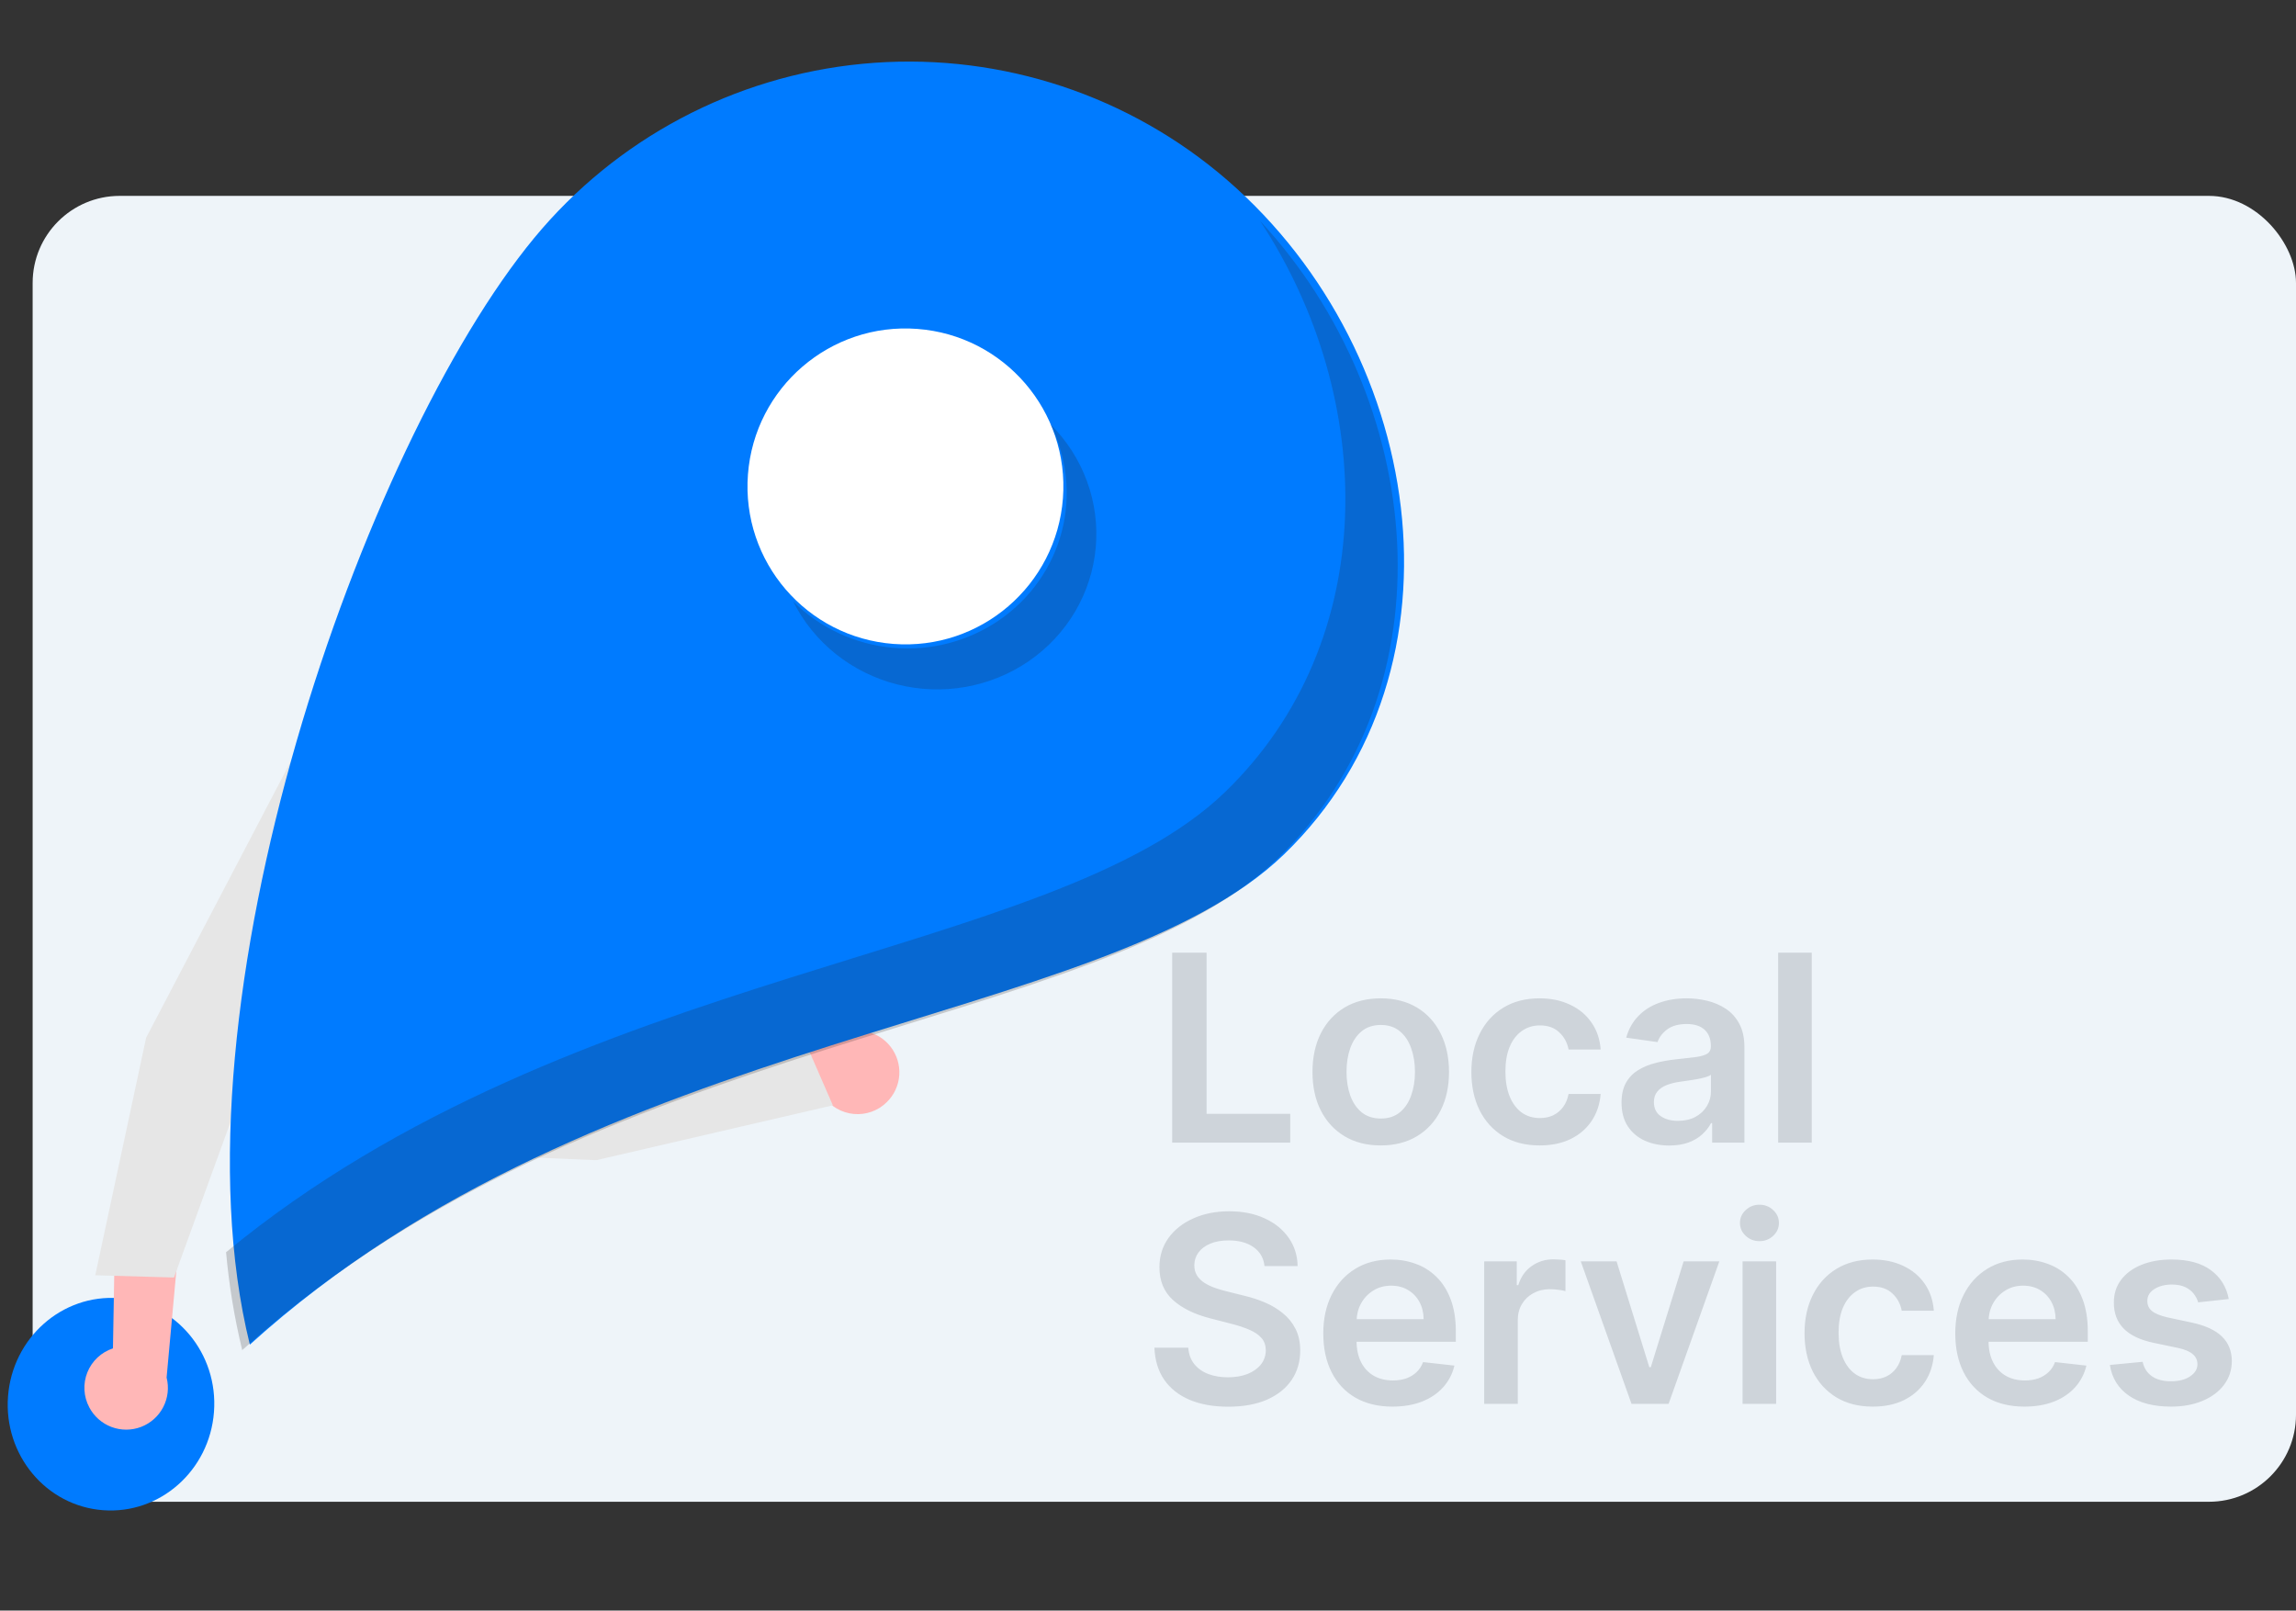 <svg width="211" height="148" viewBox="0 0 211 148" fill="none" xmlns="http://www.w3.org/2000/svg">
<rect x="0" y="0" width="211" height="148" fill="#333333" stroke="none"/>
<rect x="3" y="18" width="208" height="120" rx="8" fill="#EEF4F9"/>
<path d="M116.207 116.344C116.128 115.599 115.793 115.02 115.202 114.605C114.616 114.19 113.855 113.983 112.918 113.983C112.259 113.983 111.693 114.082 111.222 114.281C110.75 114.48 110.389 114.75 110.139 115.091C109.889 115.432 109.761 115.821 109.756 116.259C109.756 116.622 109.838 116.937 110.003 117.205C110.173 117.472 110.403 117.699 110.693 117.886C110.983 118.068 111.304 118.222 111.656 118.347C112.009 118.472 112.364 118.577 112.722 118.662L114.358 119.071C115.017 119.224 115.651 119.432 116.259 119.693C116.872 119.955 117.42 120.284 117.903 120.682C118.392 121.08 118.778 121.56 119.062 122.122C119.347 122.685 119.489 123.344 119.489 124.099C119.489 125.122 119.227 126.023 118.705 126.801C118.182 127.574 117.426 128.179 116.438 128.616C115.455 129.048 114.264 129.264 112.866 129.264C111.509 129.264 110.33 129.054 109.33 128.634C108.335 128.213 107.557 127.599 106.994 126.793C106.438 125.986 106.136 125.003 106.091 123.844H109.202C109.247 124.452 109.435 124.957 109.764 125.361C110.094 125.764 110.523 126.065 111.051 126.264C111.585 126.463 112.182 126.562 112.841 126.562C113.528 126.562 114.131 126.46 114.648 126.256C115.17 126.045 115.58 125.756 115.875 125.386C116.17 125.011 116.321 124.574 116.327 124.074C116.321 123.619 116.188 123.244 115.926 122.949C115.665 122.648 115.298 122.398 114.827 122.199C114.361 121.994 113.815 121.812 113.19 121.653L111.205 121.142C109.767 120.773 108.631 120.213 107.795 119.463C106.966 118.707 106.551 117.705 106.551 116.455C106.551 115.426 106.83 114.526 107.386 113.753C107.949 112.98 108.713 112.381 109.679 111.955C110.645 111.523 111.739 111.307 112.96 111.307C114.199 111.307 115.284 111.523 116.216 111.955C117.153 112.381 117.889 112.974 118.423 113.736C118.957 114.491 119.233 115.361 119.25 116.344H116.207ZM127.967 129.256C126.654 129.256 125.521 128.983 124.566 128.438C123.617 127.886 122.887 127.108 122.376 126.102C121.864 125.091 121.609 123.901 121.609 122.531C121.609 121.185 121.864 120.003 122.376 118.986C122.893 117.963 123.614 117.168 124.54 116.599C125.467 116.026 126.555 115.739 127.805 115.739C128.612 115.739 129.373 115.869 130.089 116.131C130.81 116.386 131.447 116.784 131.998 117.324C132.555 117.864 132.992 118.551 133.31 119.386C133.629 120.216 133.788 121.205 133.788 122.352V123.298H123.058V121.219H130.83C130.825 120.628 130.697 120.102 130.447 119.642C130.197 119.176 129.847 118.81 129.398 118.543C128.955 118.276 128.438 118.142 127.847 118.142C127.217 118.142 126.663 118.295 126.185 118.602C125.708 118.903 125.336 119.301 125.069 119.795C124.808 120.284 124.674 120.821 124.668 121.406V123.222C124.668 123.983 124.808 124.636 125.086 125.182C125.364 125.722 125.754 126.136 126.254 126.426C126.754 126.71 127.339 126.852 128.009 126.852C128.458 126.852 128.864 126.79 129.228 126.665C129.592 126.534 129.907 126.344 130.174 126.094C130.441 125.844 130.643 125.534 130.779 125.165L133.66 125.489C133.478 126.25 133.131 126.915 132.62 127.483C132.114 128.045 131.467 128.483 130.677 128.795C129.887 129.102 128.984 129.256 127.967 129.256ZM136.398 129V115.909H139.389V118.091H139.526C139.764 117.335 140.173 116.753 140.753 116.344C141.338 115.929 142.006 115.722 142.756 115.722C142.926 115.722 143.116 115.73 143.327 115.747C143.543 115.759 143.722 115.778 143.864 115.807V118.645C143.733 118.599 143.526 118.56 143.241 118.526C142.963 118.486 142.693 118.466 142.432 118.466C141.869 118.466 141.364 118.588 140.915 118.832C140.472 119.071 140.122 119.403 139.866 119.83C139.611 120.256 139.483 120.747 139.483 121.304V129H136.398ZM158.005 115.909L153.343 129H149.934L145.272 115.909H148.562L151.57 125.634H151.707L154.724 115.909H158.005ZM160.14 129V115.909H163.225V129H160.14ZM161.691 114.051C161.202 114.051 160.782 113.889 160.43 113.565C160.077 113.236 159.901 112.841 159.901 112.381C159.901 111.915 160.077 111.52 160.43 111.196C160.782 110.866 161.202 110.702 161.691 110.702C162.185 110.702 162.606 110.866 162.952 111.196C163.305 111.52 163.481 111.915 163.481 112.381C163.481 112.841 163.305 113.236 162.952 113.565C162.606 113.889 162.185 114.051 161.691 114.051ZM172.108 129.256C170.801 129.256 169.679 128.969 168.741 128.395C167.81 127.821 167.091 127.028 166.585 126.017C166.085 125 165.835 123.83 165.835 122.506C165.835 121.176 166.091 120.003 166.602 118.986C167.114 117.963 167.835 117.168 168.767 116.599C169.705 116.026 170.813 115.739 172.091 115.739C173.153 115.739 174.094 115.935 174.912 116.327C175.736 116.713 176.392 117.261 176.881 117.972C177.369 118.676 177.648 119.5 177.716 120.443H174.767C174.648 119.812 174.364 119.287 173.915 118.866C173.472 118.44 172.878 118.227 172.134 118.227C171.503 118.227 170.949 118.398 170.472 118.739C169.994 119.074 169.622 119.557 169.355 120.188C169.094 120.818 168.963 121.574 168.963 122.455C168.963 123.347 169.094 124.114 169.355 124.756C169.616 125.392 169.983 125.884 170.455 126.23C170.932 126.571 171.491 126.741 172.134 126.741C172.588 126.741 172.994 126.656 173.352 126.486C173.716 126.31 174.02 126.057 174.264 125.727C174.509 125.398 174.676 124.997 174.767 124.526H177.716C177.642 125.452 177.369 126.273 176.898 126.989C176.426 127.699 175.784 128.256 174.972 128.659C174.159 129.057 173.205 129.256 172.108 129.256ZM186.045 129.256C184.732 129.256 183.599 128.983 182.644 128.438C181.695 127.886 180.965 127.108 180.454 126.102C179.942 125.091 179.687 123.901 179.687 122.531C179.687 121.185 179.942 120.003 180.454 118.986C180.971 117.963 181.692 117.168 182.619 116.599C183.545 116.026 184.633 115.739 185.883 115.739C186.69 115.739 187.451 115.869 188.167 116.131C188.888 116.386 189.525 116.784 190.076 117.324C190.633 117.864 191.07 118.551 191.388 119.386C191.707 120.216 191.866 121.205 191.866 122.352V123.298H181.136V121.219H188.908C188.903 120.628 188.775 120.102 188.525 119.642C188.275 119.176 187.925 118.81 187.477 118.543C187.033 118.276 186.516 118.142 185.925 118.142C185.295 118.142 184.741 118.295 184.263 118.602C183.786 118.903 183.414 119.301 183.147 119.795C182.886 120.284 182.752 120.821 182.746 121.406V123.222C182.746 123.983 182.886 124.636 183.164 125.182C183.442 125.722 183.832 126.136 184.332 126.426C184.832 126.71 185.417 126.852 186.087 126.852C186.536 126.852 186.942 126.79 187.306 126.665C187.67 126.534 187.985 126.344 188.252 126.094C188.519 125.844 188.721 125.534 188.857 125.165L191.738 125.489C191.556 126.25 191.21 126.915 190.698 127.483C190.192 128.045 189.545 128.483 188.755 128.795C187.965 129.102 187.062 129.256 186.045 129.256ZM204.822 119.369L202.01 119.676C201.93 119.392 201.791 119.125 201.592 118.875C201.399 118.625 201.138 118.423 200.808 118.27C200.479 118.116 200.075 118.04 199.598 118.04C198.956 118.04 198.416 118.179 197.979 118.457C197.547 118.736 197.334 119.097 197.339 119.54C197.334 119.92 197.473 120.23 197.757 120.469C198.047 120.707 198.524 120.903 199.189 121.057L201.422 121.534C202.661 121.801 203.581 122.224 204.183 122.804C204.791 123.384 205.098 124.142 205.104 125.08C205.098 125.903 204.857 126.631 204.379 127.261C203.908 127.886 203.251 128.375 202.411 128.727C201.57 129.08 200.604 129.256 199.513 129.256C197.911 129.256 196.621 128.92 195.643 128.25C194.666 127.574 194.084 126.634 193.896 125.429L196.905 125.139C197.041 125.73 197.331 126.176 197.774 126.477C198.217 126.778 198.794 126.929 199.504 126.929C200.237 126.929 200.825 126.778 201.268 126.477C201.717 126.176 201.942 125.804 201.942 125.361C201.942 124.986 201.797 124.676 201.507 124.432C201.223 124.187 200.78 124 200.178 123.869L197.945 123.401C196.689 123.139 195.76 122.699 195.158 122.08C194.555 121.455 194.257 120.665 194.263 119.71C194.257 118.903 194.476 118.205 194.919 117.614C195.368 117.017 195.99 116.557 196.786 116.233C197.587 115.903 198.51 115.739 199.555 115.739C201.089 115.739 202.297 116.065 203.178 116.719C204.064 117.372 204.612 118.256 204.822 119.369Z" fill="#CED4DA"/>
<path d="M107.722 105V87.546H110.884V102.349H118.571V105H107.722ZM126.889 105.256C125.611 105.256 124.503 104.974 123.565 104.412C122.628 103.849 121.901 103.062 121.384 102.051C120.872 101.04 120.616 99.858 120.616 98.506C120.616 97.153 120.872 95.969 121.384 94.952C121.901 93.935 122.628 93.145 123.565 92.582C124.503 92.02 125.611 91.739 126.889 91.739C128.168 91.739 129.276 92.02 130.213 92.582C131.151 93.145 131.875 93.935 132.386 94.952C132.903 95.969 133.162 97.153 133.162 98.506C133.162 99.858 132.903 101.04 132.386 102.051C131.875 103.062 131.151 103.849 130.213 104.412C129.276 104.974 128.168 105.256 126.889 105.256ZM126.906 102.784C127.599 102.784 128.179 102.594 128.645 102.213C129.111 101.827 129.457 101.31 129.685 100.662C129.918 100.014 130.034 99.293 130.034 98.497C130.034 97.696 129.918 96.972 129.685 96.324C129.457 95.671 129.111 95.151 128.645 94.764C128.179 94.378 127.599 94.185 126.906 94.185C126.196 94.185 125.605 94.378 125.134 94.764C124.668 95.151 124.318 95.671 124.085 96.324C123.858 96.972 123.744 97.696 123.744 98.497C123.744 99.293 123.858 100.014 124.085 100.662C124.318 101.31 124.668 101.827 125.134 102.213C125.605 102.594 126.196 102.784 126.906 102.784ZM141.491 105.256C140.184 105.256 139.062 104.969 138.124 104.395C137.192 103.821 136.474 103.028 135.968 102.017C135.468 101 135.218 99.829 135.218 98.506C135.218 97.176 135.474 96.003 135.985 94.986C136.496 93.963 137.218 93.168 138.15 92.599C139.087 92.026 140.195 91.739 141.474 91.739C142.536 91.739 143.477 91.935 144.295 92.327C145.119 92.713 145.775 93.261 146.263 93.972C146.752 94.676 147.031 95.5 147.099 96.443H144.15C144.031 95.812 143.746 95.287 143.298 94.867C142.854 94.44 142.261 94.227 141.516 94.227C140.886 94.227 140.332 94.398 139.854 94.739C139.377 95.074 139.005 95.557 138.738 96.188C138.477 96.818 138.346 97.574 138.346 98.454C138.346 99.347 138.477 100.114 138.738 100.756C138.999 101.392 139.366 101.884 139.837 102.23C140.315 102.571 140.874 102.741 141.516 102.741C141.971 102.741 142.377 102.656 142.735 102.486C143.099 102.31 143.403 102.057 143.647 101.727C143.891 101.398 144.059 100.997 144.15 100.526H147.099C147.025 101.452 146.752 102.273 146.281 102.989C145.809 103.699 145.167 104.256 144.354 104.659C143.542 105.057 142.587 105.256 141.491 105.256ZM153.399 105.264C152.57 105.264 151.822 105.116 151.158 104.821C150.499 104.52 149.976 104.077 149.589 103.491C149.209 102.906 149.018 102.185 149.018 101.327C149.018 100.588 149.155 99.977 149.428 99.494C149.7 99.011 150.072 98.625 150.544 98.335C151.016 98.046 151.547 97.827 152.138 97.679C152.734 97.526 153.351 97.415 153.987 97.347C154.754 97.267 155.376 97.196 155.854 97.133C156.331 97.065 156.678 96.963 156.893 96.827C157.115 96.685 157.226 96.466 157.226 96.171V96.119C157.226 95.477 157.036 94.98 156.655 94.628C156.274 94.276 155.726 94.099 155.01 94.099C154.254 94.099 153.655 94.264 153.212 94.594C152.774 94.923 152.479 95.312 152.325 95.761L149.445 95.352C149.672 94.557 150.047 93.892 150.57 93.358C151.092 92.818 151.732 92.415 152.487 92.148C153.243 91.875 154.078 91.739 154.993 91.739C155.624 91.739 156.251 91.812 156.876 91.96C157.501 92.108 158.072 92.352 158.589 92.693C159.107 93.028 159.521 93.486 159.834 94.065C160.152 94.645 160.311 95.369 160.311 96.239V105H157.345V103.202H157.243C157.055 103.565 156.791 103.906 156.45 104.224C156.115 104.537 155.692 104.79 155.18 104.983C154.675 105.17 154.081 105.264 153.399 105.264ZM154.2 102.997C154.82 102.997 155.357 102.875 155.811 102.631C156.266 102.381 156.615 102.051 156.859 101.642C157.109 101.233 157.234 100.787 157.234 100.304V98.761C157.138 98.841 156.973 98.915 156.74 98.983C156.513 99.051 156.257 99.111 155.973 99.162C155.689 99.213 155.408 99.258 155.129 99.298C154.851 99.338 154.609 99.372 154.405 99.401C153.945 99.463 153.533 99.565 153.169 99.707C152.805 99.849 152.518 100.048 152.308 100.304C152.098 100.554 151.993 100.878 151.993 101.276C151.993 101.844 152.2 102.273 152.615 102.562C153.03 102.852 153.558 102.997 154.2 102.997ZM166.499 87.546V105H163.413V87.546H166.499Z" fill="#CED4DA"/>
<path d="M81.506 101.268C81.111 101.662 80.635 101.964 80.111 102.153C79.586 102.343 79.027 102.415 78.472 102.365C77.917 102.315 77.379 102.144 76.897 101.864C76.416 101.584 76.001 101.202 75.683 100.745L62.636 104.403L64.781 97.697L76.841 95.251C77.646 94.767 78.6 94.595 79.522 94.768C80.445 94.941 81.272 95.446 81.847 96.188C82.422 96.93 82.705 97.857 82.642 98.793C82.579 99.73 82.175 100.61 81.505 101.269L81.506 101.268Z" fill="#FFB7B7"/>
<path d="M76.538 101.568L73.646 94.93L73.529 94.94L51.258 96.958L28.719 94.695L23.878 103.481L26.221 105.372L26.275 105.375L54.789 106.612L54.81 106.607L76.538 101.568Z" fill="#E6E6E6"/>
<path d="M9.464 138.775C14.69 139.171 19.258 135.13 19.665 129.749C20.072 124.369 16.165 119.687 10.938 119.291C5.711 118.896 1.144 122.937 0.737 128.317C0.33 133.697 4.237 138.38 9.464 138.775Z" fill="#007BFF"/>
<path d="M8.209 129.331C7.945 128.84 7.793 128.298 7.761 127.741C7.73 127.185 7.821 126.628 8.028 126.111C8.235 125.593 8.553 125.128 8.96 124.746C9.366 124.365 9.851 124.077 10.381 123.904L10.617 110.356L16.428 114.335L15.31 126.588C15.543 127.498 15.434 128.461 15.004 129.295C14.574 130.13 13.853 130.778 12.977 131.116C12.102 131.454 11.132 131.459 10.253 131.13C9.374 130.801 8.646 130.161 8.207 129.331L8.209 129.331Z" fill="#FFB7B7"/>
<path d="M8.755 117.187L15.993 117.392L23.669 96.263L35.294 76.822L29.395 68.705L26.688 70.022L26.665 70.071L13.429 95.357L13.425 95.379L8.755 117.187Z" fill="#E6E6E6"/>
<path d="M118.002 78.506C101.434 94.516 55.248 94.314 22.961 123.56C15.241 92.345 33.421 40.846 49.092 21.868C56.617 12.754 67.464 6.998 79.247 5.864C91.03 4.731 102.783 8.313 111.921 15.824C130.95 31.464 135.705 61.399 118.002 78.506Z" fill="#007BFF"/>
<path d="M82.113 59.172C90.107 59.776 97.078 53.787 97.683 45.793C98.287 37.799 92.298 30.828 84.304 30.224C76.31 29.619 69.34 35.608 68.735 43.602C68.13 51.596 74.12 58.567 82.113 59.172Z" fill="white"/>
<path opacity="0.2" d="M96.535 38.987C98.068 42.05 98.437 45.543 97.577 48.839C96.716 52.136 94.681 55.021 91.837 56.979C88.993 58.937 85.525 59.84 82.054 59.525C78.582 59.211 75.334 57.701 72.891 55.264C73.825 57.135 75.164 58.785 76.814 60.103C78.463 61.42 80.385 62.372 82.446 62.893C84.507 63.414 86.658 63.492 88.75 63.121C90.841 62.75 92.823 61.939 94.559 60.744C96.295 59.549 97.743 57.998 98.803 56.2C99.863 54.402 100.509 52.399 100.697 50.33C100.885 48.26 100.61 46.174 99.891 44.216C99.173 42.257 98.028 40.473 96.535 38.987Z" fill="#231F20"/>
<path opacity="0.2" d="M115.792 20.289C126.555 36.597 126.937 58.894 112.594 72.772C96.568 88.278 52.867 88.621 20.776 115.068C21.047 118.1 21.543 121.108 22.259 124.067C54.582 94.749 100.817 94.948 117.404 78.899C133.645 63.183 131.005 36.675 115.792 20.289Z" fill="#231F20"/>
</svg>
